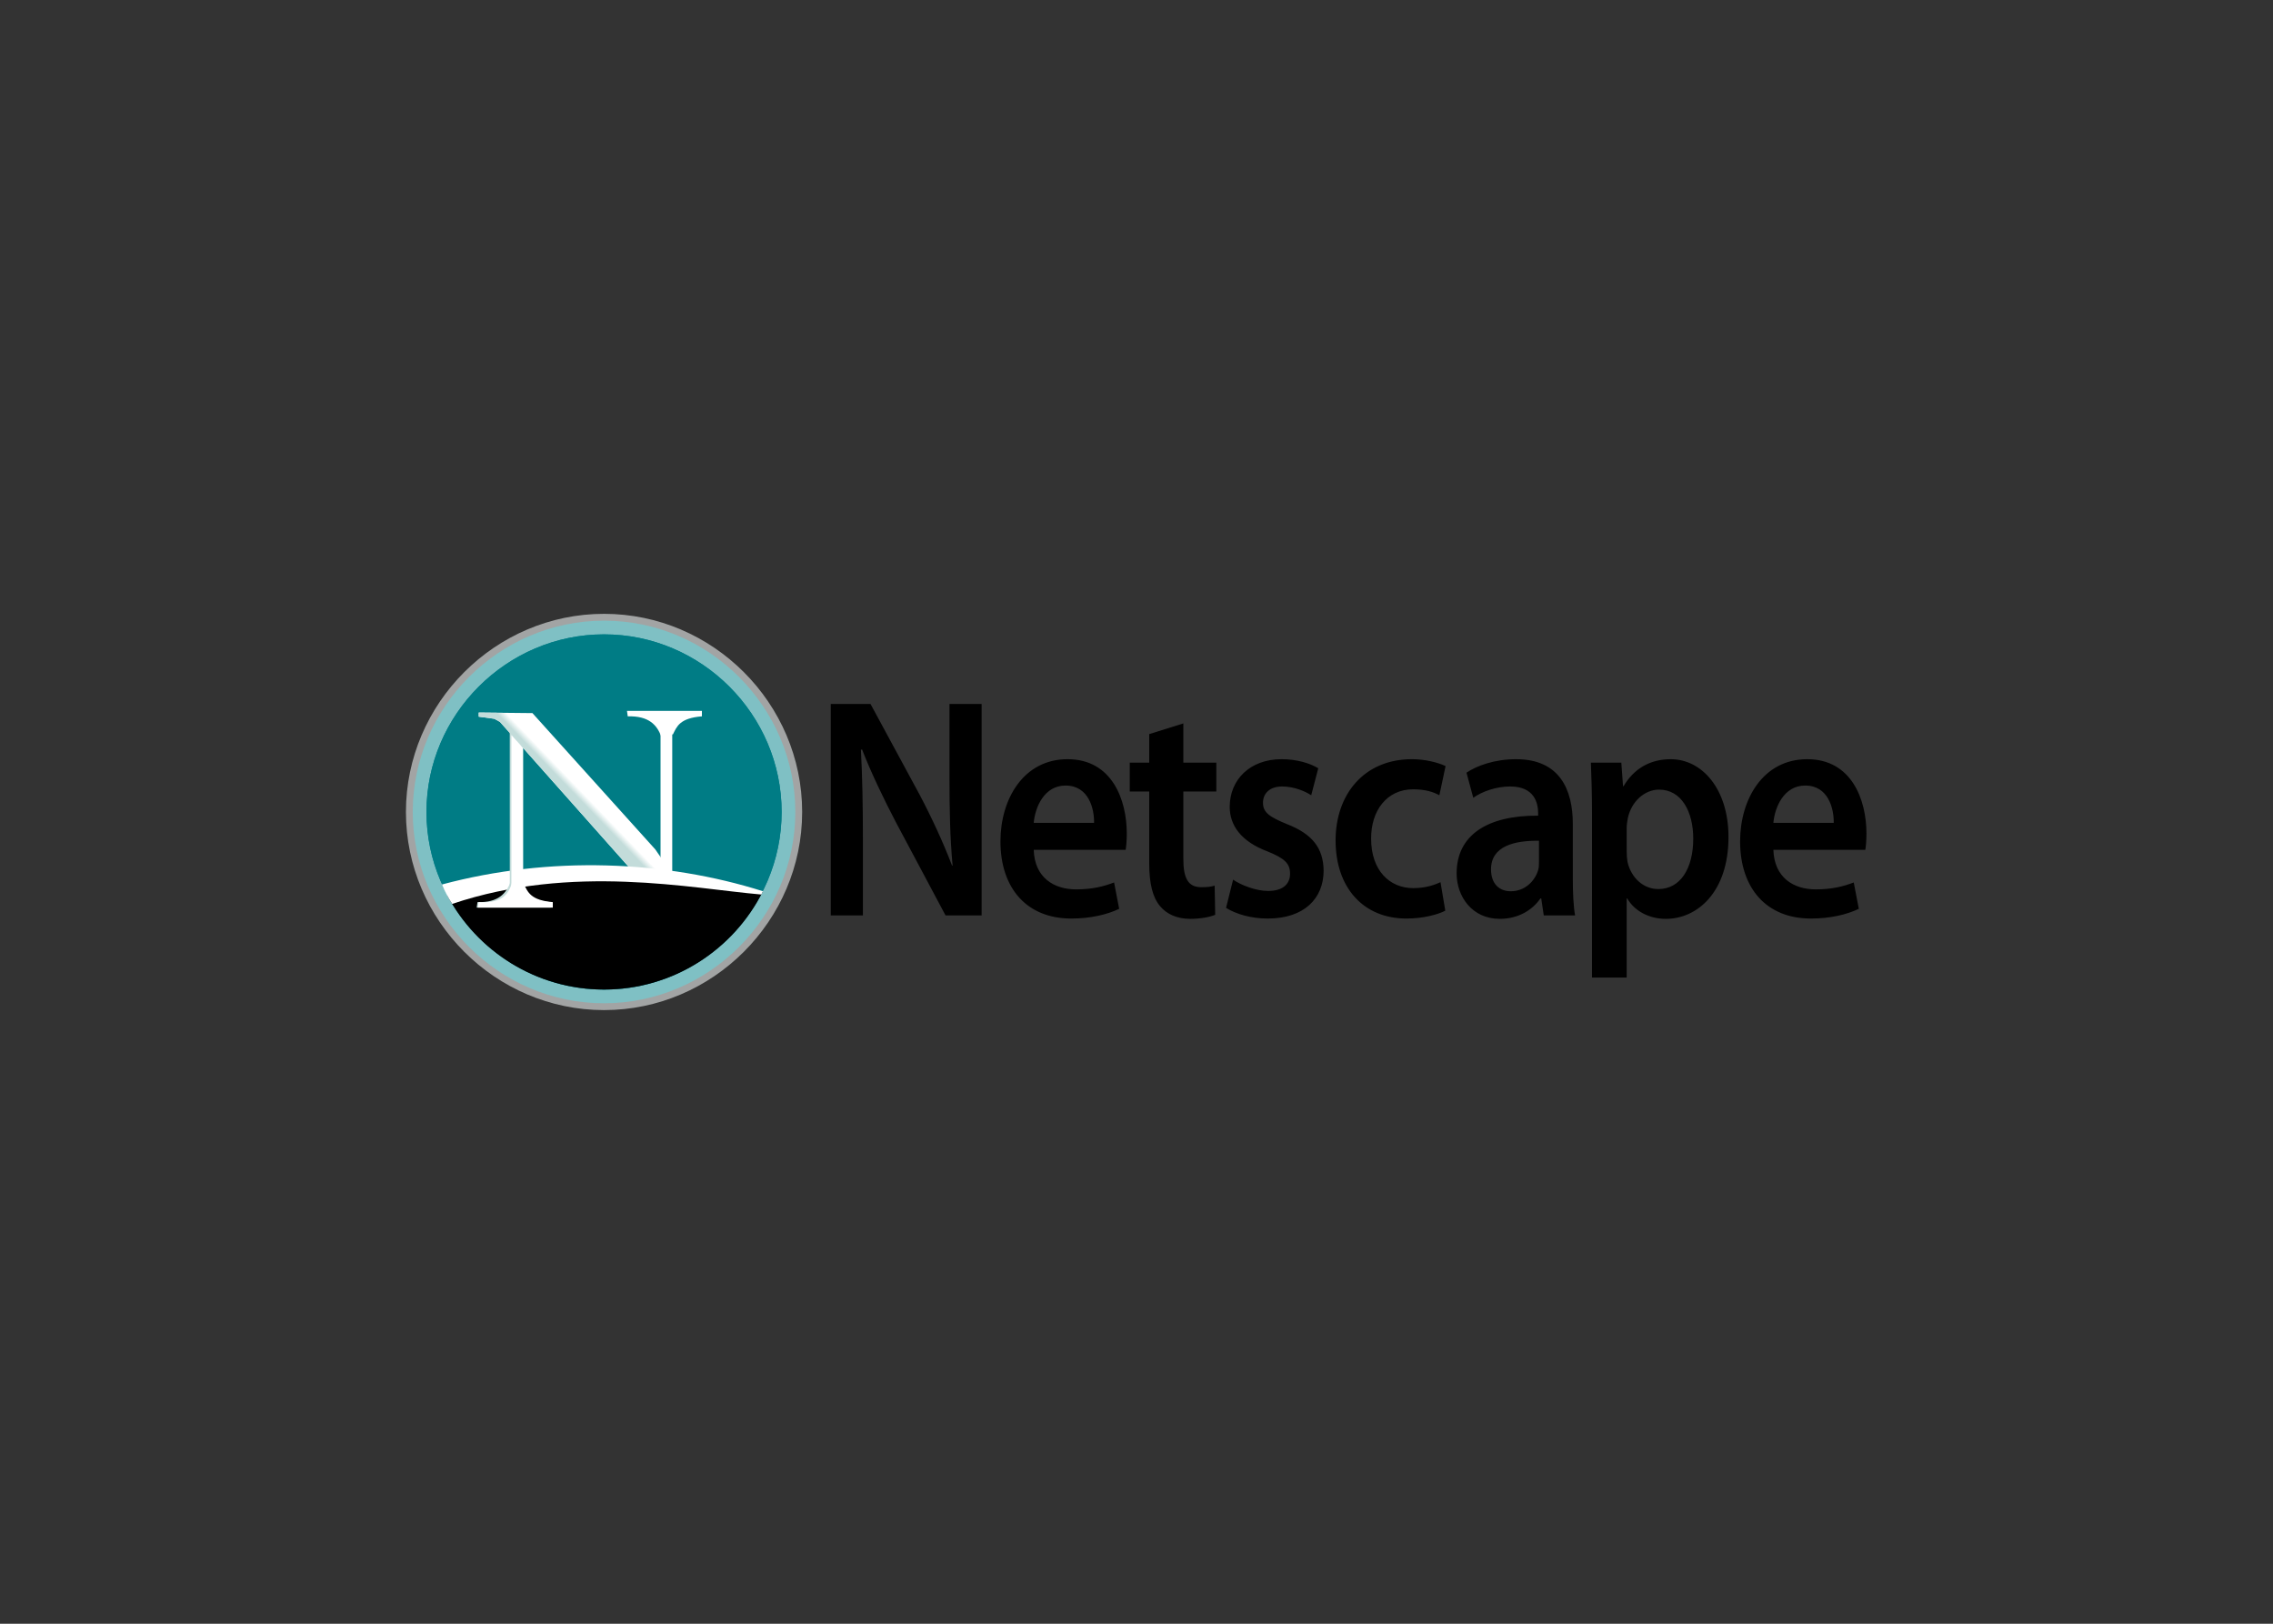 <svg clip-rule="evenodd" fill-rule="evenodd" stroke-linejoin="round" stroke-miterlimit="2" viewBox="0 0 560 400" xmlns="http://www.w3.org/2000/svg" xmlns:xlink="http://www.w3.org/1999/xlink"><rect x="0" y="0" width="560" height="400" fill="#333333" stroke="none"/><linearGradient id="a" gradientTransform="matrix(.179 -.172 .172 .179 37.188 78.777)" gradientUnits="userSpaceOnUse" x1="0" x2="1" y1="0" y2="0"><stop offset="0" stop-color="#c3dcda"/><stop offset="1" stop-color="#c3dcda" stop-opacity="0"/></linearGradient><g transform="matrix(6.737 0 0 6.737 -108.05 -334.127)"><g fill-rule="nonzero"><path d="m45.373 79.286c0 3.974-3.271 7.245-7.245 7.245s-7.245-3.271-7.245-7.245 3.271-7.245 7.245-7.245 7.245 3.271 7.245 7.245z" fill="#a2a4a4"/><path d="m45.123 79.286c0 3.837-3.158 6.995-6.995 6.995s-6.995-3.158-6.995-6.995 3.158-6.995 6.995-6.995 6.995 3.158 6.995 6.995z" fill="#7fc0c4"/><path d="m44.622 79.286c0 3.563-2.931 6.494-6.494 6.494s-6.494-2.931-6.494-6.494 2.931-6.494 6.494-6.494 6.494 2.931 6.494 6.494z" fill="#007c85"/><path d="m44.622 79.286c0 3.563-2.931 6.494-6.494 6.494s-6.494-2.931-6.494-6.494 2.931-6.494 6.494-6.494 6.494 2.931 6.494 6.494z" fill="#007c85"/></g><path d="m33.546 75.802.566.076.208.113 4.814 5.42 1.492.15-.623-.905-4.494-4.985-1.964-.02z" fill="#fff"/><path d="m33.546 75.802.566.076.208.113 4.814 5.42 1.492.15-.623-.905-4.494-4.985-1.964-.02z" fill="url(#a)"/><path d="m43.935 82.195c-1.067 2.125-3.268 3.585-5.807 3.585-2.486 0-4.647-1.4-5.738-3.452 5.934-1.8 7.933-.7 11.545-.133z" fill-rule="nonzero"/><path d="m40.194-81.783h.428v5.88h-.428z" fill="#fff" transform="scale(1 -1)"/><path d="m38.995 75.79c.767-.022 1.065.308 1.227.74l.428-.085c.142-.29.25-.59 1.057-.656v-.2h-2.74zm-6.795 6.148c3.95-1.058 8.168-.882 11.74.247l-.06.12c-2.56-.22-6.9-1.14-11.306.343-.127-.2-.263-.434-.374-.71z" fill="#fff"/><path d="m33.5 82.583c.755.02 1.05-.31 1.21-.743l.422.086c.14.29.246.59 1.042.657v.2h-2.704z" fill="#c3dcda"/><path d="m34.68 76.373.424.482v5.613h-.423z" fill="#c3dcda" fill-rule="nonzero"/><path d="m33.542 82.583c.775.05 1.09-.217 1.228-.743l.428.086c.142.29.25.59 1.056.657v.2h-2.74z" fill="#fff"/><path d="m34.74 76.472.43.478v5.518h-.43z" fill="#fff" fill-rule="nonzero"/></g><path d="m165.575 109.283v-27.388c0-12.614-.204-22.728-.715-32.615l.41-.114c3.37 8.637 7.867 17.956 12.26 26.365l17.982 33.753h13.08v-76.596h-11.65v26.706c0 11.705.205 21.592 1.125 31.82h-.204c-3.168-8.296-7.254-17.16-11.75-25.683l-17.778-32.841h-14.407v76.595zm95.197-23.751c.204-1.25.41-3.296.41-5.91 0-12.16-5.314-26.933-21.458-26.933-15.94 0-24.317 14.432-24.317 29.773 0 16.933 9.502 27.956 25.646 27.956 7.152 0 13.078-1.478 17.37-3.523l-1.84-9.546c-3.883 1.478-7.97 2.5-13.793 2.5-8.072 0-15.02-4.318-15.326-14.318zm-33.31-9.774c.512-5.682 3.782-13.523 11.547-13.523 8.377 0 10.42 8.41 10.318 13.523zm41.848-32.16v10.34h-7.05v10.456h7.05v26.024c0 7.273 1.226 12.387 3.984 15.57 2.35 2.84 6.13 4.545 10.83 4.545 3.883 0 7.255-.682 9.094-1.477l-.204-10.57c-1.43.456-2.656.57-4.904.57-4.802 0-6.437-3.41-6.437-10.23v-24.431h11.954v-10.455h-11.954v-14.207zm27.837 62.958c3.678 2.272 9.093 3.863 15.12 3.863 13.182 0 20.232-7.274 20.232-17.388-.103-8.182-4.19-13.296-13.284-16.82-6.335-2.613-8.685-4.204-8.685-7.727 0-3.41 2.454-5.91 6.95-5.91 4.393 0 8.48 1.82 10.523 3.183l2.554-9.773c-2.963-1.82-7.765-3.296-13.282-3.296-11.546 0-18.8 7.5-18.8 17.273 0 6.59 3.985 12.5 13.69 16.137 6.132 2.5 8.175 4.318 8.175 8.07 0 3.635-2.452 6.25-7.97 6.25-4.495 0-9.91-2.16-12.67-4.092zm77.697-9.319c-2.452 1.136-5.62 2.16-9.91 2.16-8.584 0-15.225-6.48-15.225-17.843-.103-10.114 5.62-17.955 15.223-17.955 4.496 0 7.46 1.02 9.502 2.158l2.248-10.57c-2.86-1.363-7.56-2.5-12.16-2.5-17.47 0-27.688 12.843-27.688 29.434 0 17.16 10.115 28.297 25.646 28.297 6.233 0 11.444-1.478 14.1-2.842zm47.936-21.137c0-12.16-4.597-23.41-20.536-23.41-7.867 0-14.304 2.385-17.983 4.886l2.454 9.09c3.37-2.385 8.48-4.09 13.384-4.09 8.787 0 10.115 6.023 10.115 9.66v.91c-18.39-.115-29.528 7.044-29.528 20.91 0 8.408 5.62 16.477 15.633 16.477 6.54 0 11.75-3.068 14.713-7.387h.308l.92 6.137h11.34c-.612-3.41-.816-8.296-.816-13.296zm-12.26 13.75c0 1.023 0 2.046-.307 3.068-1.226 3.978-4.802 7.615-9.91 7.615-3.986 0-7.153-2.5-7.153-7.955 0-8.41 8.48-10.456 17.37-10.342zm19.21 41.934h12.57v-28.638h.204c2.555 4.432 7.766 7.387 13.998 7.387 11.34 0 22.683-9.66 22.683-29.66 0-17.274-9.502-28.184-20.946-28.184-7.56 0-13.385 3.522-17.063 9.772h-.204l-.613-8.523h-11.034c.204 5.227.41 11.136.41 18.41zm12.57-54.207c0-1.137.204-2.387.41-3.523 1.328-6.137 6.13-10.342 11.34-10.342 8.072 0 12.364 7.955 12.364 17.73 0 10.908-4.7 18.295-12.67 18.295-5.415 0-9.808-4.09-11.137-9.773-.204-1.25-.306-2.5-.306-3.864zm86.458 7.955c.204-1.25.41-3.296.41-5.91 0-12.16-5.314-26.933-21.458-26.933-15.94 0-24.317 14.432-24.317 29.773 0 16.933 9.502 27.956 25.646 27.956 7.15 0 13.077-1.478 17.368-3.523l-1.84-9.546c-3.882 1.478-7.97 2.5-13.793 2.5-8.07 0-15.02-4.318-15.326-14.318zm-33.31-9.774c.512-5.682 3.782-13.523 11.547-13.523 8.378 0 10.42 8.41 10.32 13.523z" fill-rule="nonzero" transform="matrix(.68 0 0 .68 100.004 151.194)"/></svg>